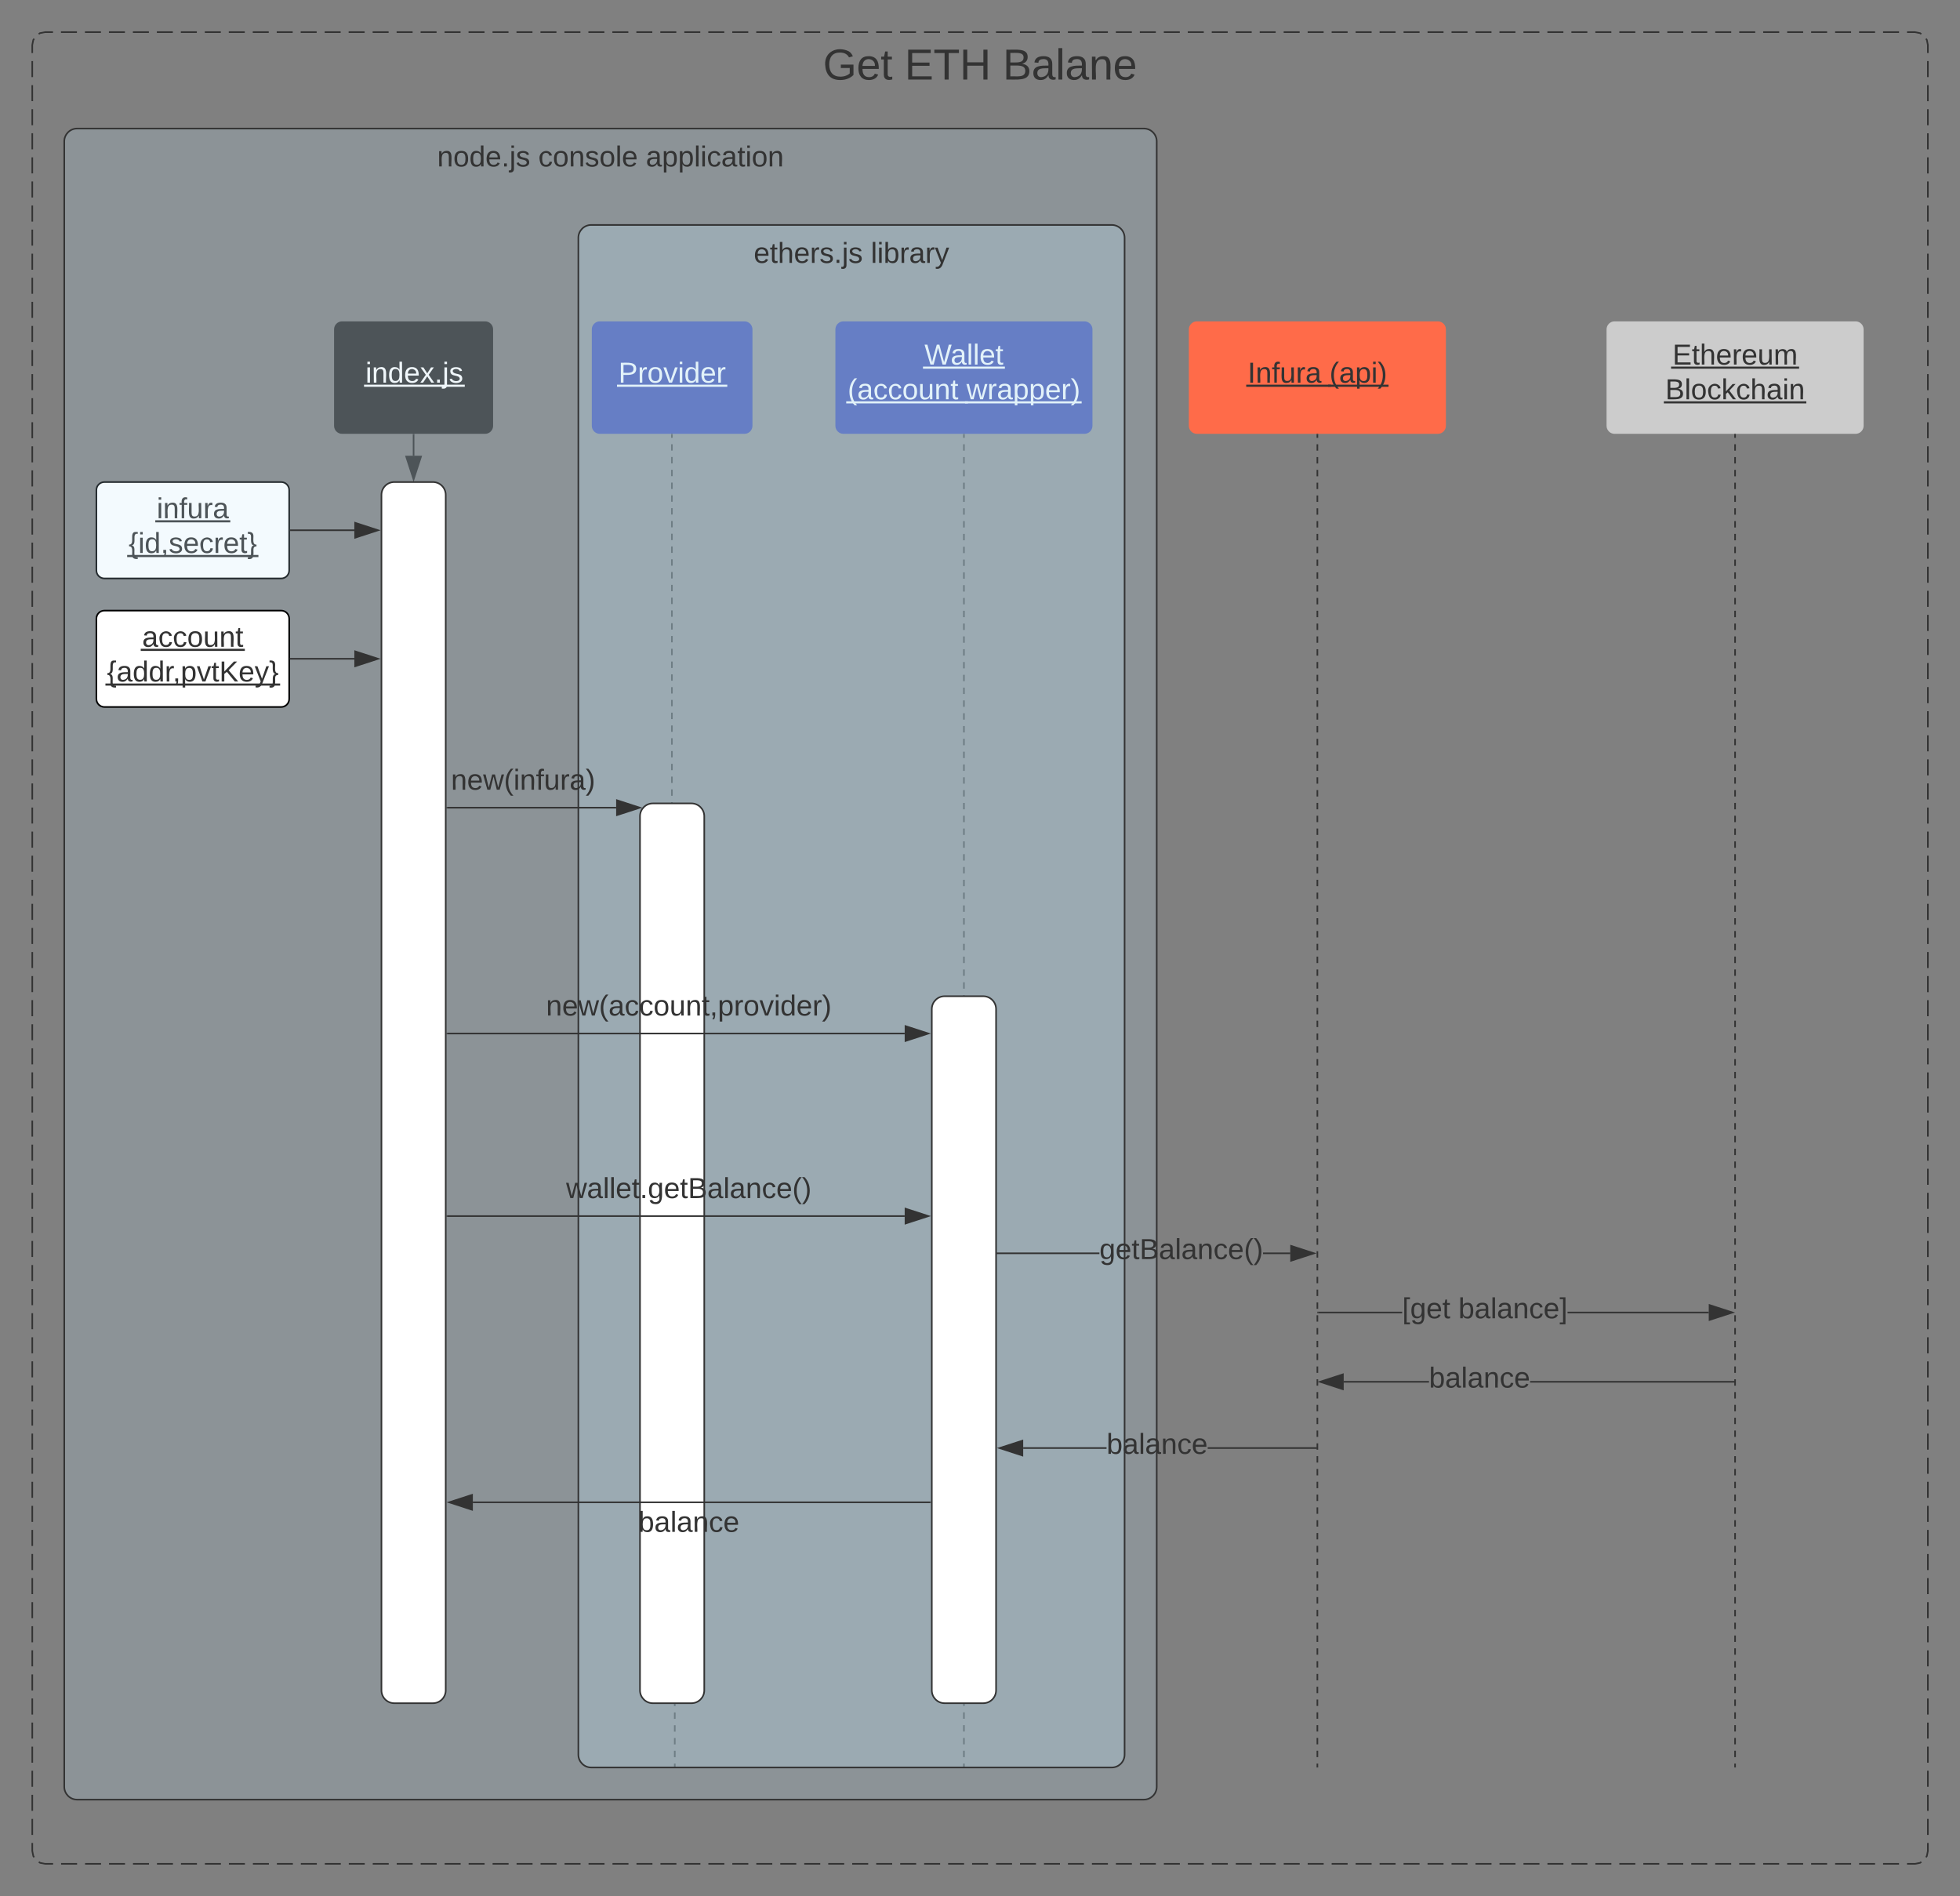 <svg xmlns="http://www.w3.org/2000/svg" xmlns:xlink="http://www.w3.org/1999/xlink" xmlns:lucid="lucid" width="1220" height="1180"><rect width="100%" height="100%" fill="#808080" stroke="none"/><g transform="translate(-393.333 -60)" lucid:page-tab-id="0_0"><path d="M453.33 365c0-2.76 2.24-5 5-5h110c2.76 0 5 2.24 5 5v50c0 2.76-2.24 5-5 5h-110c-2.76 0-5-2.24-5-5z" stroke="#000" fill="#fff"/><use xlink:href="#a" transform="matrix(1,0,0,1,458.333,365) translate(32.55 17.525)"/><use xlink:href="#b" transform="matrix(1,0,0,1,458.333,365) translate(15.05 39.125)"/><path d="M913.33 265c0-2.76 2.24-5 5-5h150c2.76 0 5 2.24 5 5v60c0 2.76-2.24 5-5 5h-150c-2.76 0-5-2.24-5-5z" stroke="#000" stroke-opacity="0" fill="#2535a0"/><use xlink:href="#c" transform="matrix(1,0,0,1,918.333,265) translate(50.4 21.9)"/><use xlink:href="#d" transform="matrix(1,0,0,1,918.333,265) translate(2.625 43.5)"/><use xlink:href="#e" transform="matrix(1,0,0,1,918.333,265) translate(76.575 43.5)"/><path d="M1133.33 265c0-2.76 2.24-5 5-5h150c2.76 0 5 2.24 5 5v60c0 2.76-2.24 5-5 5h-150c-2.76 0-5-2.24-5-5z" stroke="#000" stroke-opacity="0" fill="#ff6b49"/><use xlink:href="#f" transform="matrix(1,0,0,1,1138.333,265) translate(31.6 33.15)"/><use xlink:href="#g" transform="matrix(1,0,0,1,1138.333,265) translate(82.55 33.15)"/><path d="M761.7 265c0-2.76 2.25-5 5-5h90c2.77 0 5 2.24 5 5v60c0 2.76-2.23 5-5 5h-90c-2.75 0-5-2.24-5-5z" stroke="#000" stroke-opacity="0" fill="#2535a0"/><use xlink:href="#h" transform="matrix(1,0,0,1,766.708,265) translate(11.575 33.15)"/><path d="M811.55 330.5v2m0 3.97v3.97m0 3.98v3.98m0 3.97v3.98m0 3.98v3.97m0 3.98v3.98m0 3.98v3.97m0 4v3.97m0 3.97v3.98m0 3.98v3.97m0 3.98v3.98m0 3.98V420m0 3.98v3.98m0 3.97v4m0 3.97v3.97m0 3.98v3.98m0 3.98v3.97m0 3.98v3.98m0 3.98v3.98m0 3.98v3.98m0 3.97v3.97m0 3.98v3.97m0 3.98v3.98m0 3.97v3.98m0 3.98v4m0 3.96v3.98m0 3.98v3.97m0 3.97v3.98m0 3.97v3.98m0 3.98v3.98m0 3.97v3.98m0 4v3.96m0 3.98v3.98m0 3.97v3.97m0 3.98v3.98m0 3.97v3.98m0 3.98v3.97m0 3.98v4m0 3.96v3.98m0 3.98v3.98m0 3.97v3.98m0 3.98v3.97m0 3.98v3.98m0 3.97v3.98m0 4v3.97m0 3.97v3.98m0 3.98v3.97m0 3.98v3.98m0 3.97v3.98m0 3.98v3.98m0 3.97v4m0 3.97v3.97m0 3.98v2l.26.62.64.26.63.26.26.63v1.98m0 3.98v3.97m0 3.98v4m0 3.96v3.98m0 3.98v3.98m0 3.97v3.98m0 3.98v3.97m0 3.98v3.98m0 3.97v3.98m0 4v3.97m0 3.97v3.98m0 3.98v3.97m0 3.98v3.98m0 3.97v3.98m0 3.98v3.98m0 3.97v4m0 3.97v3.97m0 3.98v3.98m0 3.97v3.98m0 3.98V899m0 3.98v3.98m0 3.98v3.97m0 4v3.97m0 3.97v3.98m0 3.98v3.98m0 3.97v3.98m0 3.98v3.98m0 3.98v3.98m0 3.97v4m0 3.97v3.98m0 3.97v3.98m0 3.98v3.97m0 3.98v3.98m0 3.98v3.98m0 3.98v3.98m0 3.97v3.97m0 3.98v3.97m0 3.98v3.98m0 3.98v3.97m0 3.98v4m0 3.96v3.98m0 3.98v3.97m0 3.97v3.98m0 3.98v3.97m0 3.98v3.98m0 3.97v3.98m0 4v3.96m0 3.98v3.98m0 3.98v3.97m0 3.98v3.98m0 3.97v3.98m0 3.98v3.97m0 3.98v2" stroke="#333" fill="none"/><path d="M812.05 330.5h-1v-.5h1z" fill="#333"/><path d="M813.33 1159.5v.5M993.33 330.5v2m0 3.98v3.98m0 4v3.98m0 3.98v4m0 3.97v3.98m0 3.98v4m0 3.97v4m0 3.98v4m0 3.98v3.98m0 4v3.97m0 4v3.97m0 4v3.98m0 3.98v4m0 3.97v4m0 3.97v4m0 3.97v4m0 3.98v3.98m0 4V468m0 4v3.97m0 4v3.97m0 4v3.98m0 3.98v4m0 3.97v4m0 3.97v4m0 3.97v4m0 4v3.97m0 4v3.97m0 4v3.97m0 4v4m0 3.97v4m0 3.97v4m0 3.97v4m0 3.98v4m0 3.98v3.98m0 4v3.97m0 4v3.98m0 4v3.97m0 4v3.98m0 3.98v4m0 3.98v4m0 3.97v4m0 3.97v4m0 3.98v3.98m0 4v3.97m0 4v3.97m0 4v3.97m0 3.98v4m0 3.97v4m0 3.97v4m0 3.97v3.98m0 3.98v4m0 3.98v3.98m0 4v3.97m0 3.98v3.98m0 4v3.98m0 3.98v4m0 3.97v3.98m0 3.98v4m0 3.97v4m0 3.98v4m0 3.98v3.98m0 4v3.97m0 4v3.97m0 4v3.98m0 3.98v4m0 3.97v4m0 3.97v4m0 3.97v4m0 3.98v3.98m0 4v3.97m0 4v3.97m0 4v3.97m0 4v3.98m0 3.98v4m0 3.97v4m0 3.97v4m0 3.97v4m0 4v3.97m0 4v3.97m0 4v3.97m0 4v4m0 3.97v4m0 3.97v4m0 3.97v4m0 3.98v4m0 3.98v3.98m0 4v3.97m0 4v3.98m0 4v3.97m0 4v3.98m0 3.98v4m0 3.98v4m0 3.97v4m0 3.97v4m0 3.98v3.98m0 4v3.97m0 4v3.97m0 4v3.97m0 3.98v4m0 3.97v4m0 3.97v4m0 3.97v3.98m0 3.98v4m0 3.98v3.98m0 4v1.98" stroke="#333" fill="none"/><path d="M993.83 330.5h-1v-.5h1z" fill="#333"/><path d="M993.33 1159.5v.5M1213.33 330.5v2m0 3.98v3.98m0 4v3.98m0 3.98v4m0 3.97v3.98m0 3.98v4m0 3.97v4m0 3.98v4m0 3.98v3.98m0 4v3.97m0 4v3.97m0 4v3.98m0 3.98v4m0 3.97v4m0 3.97v4m0 3.97v4m0 3.98v3.98m0 4V468m0 4v3.97m0 4v3.97m0 4v3.98m0 3.98v4m0 3.97v4m0 3.97v4m0 3.97v4m0 4v3.97m0 4v3.97m0 4v3.97m0 4v4m0 3.97v4m0 3.97v4m0 3.97v4m0 3.98v4m0 3.98v3.98m0 4v3.97m0 4v3.98m0 4v3.97m0 4v3.98m0 3.98v4m0 3.98v4m0 3.97v4m0 3.97v4m0 3.98v3.98m0 4v3.97m0 4v3.97m0 4v3.97m0 3.98v4m0 3.97v4m0 3.97v4m0 3.97v3.98m0 3.98v4m0 3.98v3.98m0 4v3.97m0 3.98v3.98m0 4v3.98m0 3.98v4m0 3.97v3.98m0 3.98v4m0 3.97v4m0 3.98v4m0 3.98v3.98m0 4v3.97m0 4v3.97m0 4v3.98m0 3.98v4m0 3.97v4m0 3.97v4m0 3.97v4m0 3.98v3.98m0 4v3.97m0 4v3.97m0 4v3.97m0 4v3.98m0 3.98v4m0 3.97v4m0 3.97v4m0 3.97v4m0 4v3.97m0 4v3.97m0 4v3.97m0 4v4m0 3.97v4m0 3.97v4m0 3.97v4m0 3.98v4m0 3.98v3.98m0 4v3.97m0 4v3.98m0 4v3.97m0 4v3.98m0 3.98v4m0 3.98v4m0 3.97v4m0 3.97v4m0 3.98v3.98m0 4v3.97m0 4v3.97m0 4v3.97m0 3.98v4m0 3.97v4m0 3.97v4m0 3.97v3.98m0 3.98v4m0 3.98v3.98m0 4v1.98" stroke="#333" fill="none"/><path d="M1213.83 330.5h-1v-.5h1z" fill="#333"/><path d="M1213.33 1159.5v.5" stroke="#333" fill="none"/><path d="M601.27 265c0-2.76 2.24-5 5-5h89c2.76 0 5 2.24 5 5v60c0 2.76-2.24 5-5 5h-89c-2.76 0-5-2.24-5-5z" stroke="#000" stroke-opacity="0" fill="#333"/><use xlink:href="#i" transform="matrix(1,0,0,1,606.271,265) translate(14.55 33.15)"/><path d="M650.77 330.5v13.12" stroke="#333" fill="none"/><path d="M651.27 330.5h-1v-.5h1z" fill="#333"/><path d="M650.77 358.38l-4.63-14.26h9.27z" stroke="#333" fill="#333"/><path d="M433.33 148c0-4.42 3.6-8 8-8h664c4.42 0 8 3.58 8 8v1024c0 4.42-3.58 8-8 8h-664c-4.4 0-8-3.58-8-8z" stroke="#333" fill="#c1e4f7" fill-opacity=".19"/><use xlink:href="#j" transform="matrix(1,0,0,1,441.333,148) translate(224.125 15.6)"/><use xlink:href="#k" transform="matrix(1,0,0,1,441.333,148) translate(287.075 15.6)"/><use xlink:href="#l" transform="matrix(1,0,0,1,441.333,148) translate(354.025 15.6)"/><path d="M753.33 208c0-4.42 3.6-8 8-8h324c4.42 0 8 3.58 8 8v944c0 4.42-3.58 8-8 8h-324c-4.4 0-8-3.58-8-8z" stroke="#333" fill="#c1e4f7" fill-opacity=".28"/><use xlink:href="#m" transform="matrix(1,0,0,1,761.333,208) translate(101.15 15.6)"/><use xlink:href="#n" transform="matrix(1,0,0,1,761.333,208) translate(174.05 15.6)"/><path d="M791.7 568c0-4.42 3.6-8 8-8h24c4.43 0 8 3.58 8 8v544c0 4.42-3.57 8-8 8h-24c-4.4 0-8-3.58-8-8zM973.33 688c0-4.42 3.6-8 8-8h24c4.42 0 8 3.58 8 8v424c0 4.42-3.58 8-8 8h-24c-4.4 0-8-3.58-8-8zM630.77 368c0-4.42 3.58-8 8-8h24c4.42 0 8 3.58 8 8v744c0 4.42-3.58 8-8 8h-24c-4.42 0-8-3.58-8-8z" stroke="#333" fill="#fff"/><path d="M453.33 445c0-2.76 2.24-5 5-5h110c2.76 0 5 2.24 5 5v50c0 2.76-2.24 5-5 5h-110c-2.76 0-5-2.24-5-5z" stroke="#000" fill="#fff"/><use xlink:href="#o" transform="matrix(1,0,0,1,458.333,445) translate(23.5 17.525)"/><use xlink:href="#p" transform="matrix(1,0,0,1,458.333,445) translate(1.525 39.125)"/><path d="M574.33 390h39.56" stroke="#333" fill="none"/><path d="M574.35 390.5h-.52v-1h.52z" fill="#333"/><path d="M628.65 390l-14.26 4.64v-9.28z" stroke="#333" fill="#333"/><path d="M574.33 470h39.56" stroke="#333" fill="none"/><path d="M574.35 470.5h-.52v-1h.52z" fill="#333"/><path d="M628.65 470l-14.26 4.64v-9.28z" stroke="#333" fill="#333"/><path d="M671.77 562.67h105.08" stroke="#333" fill="none"/><path d="M671.78 563.17h-.5v-1h.5z" fill="#333"/><path d="M791.6 562.67l-14.25 4.63v-9.27z" stroke="#333" fill="#333"/><use xlink:href="#q" transform="matrix(1,0,0,1,674.047,537.067) translate(0.005 14.4)"/><path d="M671.77 703.22h284.68" stroke="#333" fill="none"/><path d="M671.78 703.72h-.5v-1h.5z" fill="#333"/><path d="M971.2 703.22l-14.25 4.64v-9.27z" stroke="#333" fill="#333"/><use xlink:href="#r" transform="matrix(1,0,0,1,733.202,677.621) translate(0.005 14.4)"/><path d="M413.33 88c0-4.42 3.6-8 8-8h1164c4.42 0 8 3.58 8 8v1124c0 4.42-3.58 8-8 8h-1164c-4.4 0-8-3.58-8-8z" fill-opacity="0"/><path d="M417.4 81.18l.82-.55 3.1-.63h5m4.96 0h9.95m4.98 0h9.95m4.98 0h9.95m4.97 0H486m4.97 0h9.95m4.98 0h9.95m4.97 0h9.95m4.97 0h9.95m4.97 0h9.95m4.97 0h9.94m4.97 0h9.96m4.98 0h9.94m4.98 0h9.95m4.98 0h9.95m4.98 0h9.95m4.98 0h9.95m4.97 0H680m4.97 0h9.95m4.98 0h9.95m4.97 0h9.95m4.97 0h9.95m4.97 0h9.95m4.97 0h9.94m4.97 0h9.96m4.98 0h9.94m4.98 0h9.95m4.98 0h9.95m4.98 0h9.95m4.98 0h9.95m4.97 0H874m4.97 0h9.95m4.98 0h9.95m4.97 0h9.95m4.97 0h9.95m4.97 0h9.95m4.97 0h9.94m4.97 0h9.96m4.98 0h9.94m4.98 0h9.95m4.98 0h9.95m4.98 0h9.95m4.98 0h9.95m4.97 0h9.95m4.97 0h9.95m4.98 0h9.95m4.97 0h9.95m4.97 0h9.95m4.97 0h9.95m4.97 0h9.94m4.97 0h9.96m4.98 0h9.94m4.98 0h9.95m4.98 0h9.95m4.98 0h9.95m4.98 0h9.95m4.97 0h9.95m4.97 0h9.95m4.98 0h9.95m4.97 0h9.95m4.97 0h9.95m4.97 0h9.95m4.97 0h9.94m4.97 0h9.96m4.98 0h9.94m4.98 0h9.95m4.98 0h9.95m4.98 0h9.95m4.98 0h9.95m4.97 0h9.95m4.97 0h9.95m4.98 0h9.95m4.97 0h9.95m4.97 0h9.95m4.97 0h9.95m4.97 0h9.94m4.97 0h9.96m4.98 0h9.94m4.98 0h4.97l3.12.63.8.55m2.9 2.9l.55.8.63 3.12v5m0 5v9.98m0 5v10m0 4.98v10m0 5v9.98m0 5v10m0 4.98v10m0 5v9.98m0 5v10m0 4.98v10m0 5v9.98m0 5v10m0 4.98v10m0 5v9.98m0 5v10m0 4.98v10m0 5v9.98m0 5v10m0 4.98v10m0 5v9.98m0 5v10m0 4.98v10m0 5v9.98m0 5v10m0 4.98v10m0 5v9.98m0 5v10m0 4.98v10m0 5v9.98m0 5v10m0 4.98v10m0 5v9.98m0 5v10m0 4.98v10m0 5v9.98m0 5v10m0 4.98v10m0 5v9.98m0 5v10m0 4.98v10m0 5v9.98m0 5v10m0 4.98v10m0 5v9.98m0 5v10m0 4.98v10m0 5v9.98m0 5v10m0 4.98v10m0 5v9.98m0 5v10m0 4.98v10m0 5v9.98m0 5v10m0 4.98v10m0 5v9.98m0 5v10m0 4.98v10m0 5v9.98m0 5v10m0 4.98v10m0 5v9.98m0 5v10m0 4.98v10m0 5v9.98m0 5v10m0 4.98v10m0 5v9.98m0 5v10m0 4.98v10m0 5v9.98m0 5v10m0 4.98v10m0 5v9.98m0 5v10m0 4.98v5l-.63 3.1-.55.83m-2.9 2.9l-.8.54-3.12.63h-4.97m-4.98 0h-9.94m-4.98 0h-9.95m-4.96 0h-9.95m-4.98 0h-9.95m-4.98 0h-9.96m-4.97 0h-9.95m-4.97 0h-9.95m-4.98 0h-9.95m-4.97 0h-9.95m-4.97 0h-9.95m-4.98 0h-9.94m-4.97 0h-9.95m-4.97 0h-9.94m-4.98 0h-9.94m-4.98 0h-9.95m-4.96 0h-9.95m-4.98 0h-9.95m-4.98 0h-9.96m-4.97 0h-9.95m-4.97 0h-9.95m-4.98 0h-9.95m-4.97 0h-9.95m-4.97 0h-9.95m-4.98 0h-9.94m-4.97 0h-9.95m-4.97 0h-9.94m-4.98 0h-9.94m-4.98 0h-9.95m-4.96 0h-9.95m-4.98 0h-9.95m-4.98 0h-9.96m-4.97 0h-9.95m-4.97 0h-9.95m-4.98 0h-9.95m-4.97 0h-9.95m-4.97 0h-9.95m-4.98 0h-9.94m-4.97 0h-9.95m-4.97 0h-9.94m-4.98 0h-9.94m-4.98 0h-9.95m-4.96 0h-9.95m-4.98 0h-9.95m-4.98 0h-9.96m-4.97 0h-9.95m-4.97 0h-9.95m-4.98 0h-9.95m-4.97 0h-9.95m-4.97 0h-9.95m-4.98 0h-9.94m-4.97 0h-9.95m-4.97 0h-9.94m-4.98 0h-9.94m-4.98 0h-9.95m-4.96 0h-9.95m-4.98 0h-9.95m-4.98 0h-9.96m-4.97 0h-9.95m-4.97 0h-9.95m-4.98 0h-9.95m-4.97 0h-9.95m-4.97 0h-9.95m-4.98 0h-9.94m-4.97 0h-9.95m-4.97 0h-9.94m-4.98 0h-9.94m-4.98 0h-9.95m-4.96 0h-9.95m-4.98 0h-9.95m-4.98 0h-9.96m-4.97 0h-9.95m-4.97 0h-9.95m-4.98 0h-9.95m-4.97 0h-9.95m-4.97 0h-9.95m-4.98 0h-9.94m-4.97 0h-9.95m-4.97 0h-4.97l-3.1-.63-.83-.55m-2.9-2.9l-.54-.8-.63-3.12v-5m0-5v-9.98m0-5v-10m0-4.98v-10m0-5v-9.98m0-5v-10m0-4.98v-10m0-5v-9.98m0-5v-10m0-4.98v-10m0-5v-9.98m0-5v-10m0-4.98v-10m0-5v-9.98m0-5v-10m0-4.98v-10m0-5v-9.98m0-5v-10m0-4.98v-10m0-5v-9.98m0-5v-10m0-4.98v-10m0-5v-9.98m0-5v-10m0-4.98v-10m0-5v-9.98m0-5v-10m0-4.98v-10m0-5v-9.98m0-5v-10m0-4.98v-10m0-5v-9.98m0-5v-10m0-4.98v-10m0-5v-9.98m0-5v-10m0-4.98v-10m0-5v-9.98m0-5v-10m0-4.98v-10m0-5v-9.98m0-5v-10m0-4.98v-10m0-5v-9.98m0-5v-10m0-4.98v-10m0-5v-9.98m0-5v-10m0-4.98v-10m0-5v-9.98m0-5v-10m0-4.98v-10m0-5v-9.98m0-5v-10m0-4.98v-10m0-5v-9.98m0-5v-10m0-4.98v-10m0-5v-9.98m0-5v-10m0-4.98v-10m0-5v-9.98m0-5v-10m0-4.98v-10m0-5v-9.98m0-5v-10m0-4.98v-10m0-5v-9.98m0-5v-10m0-4.98v-10m0-5v-9.98m0-5v-10m0-4.98v-10m0-5V113m0-5v-10m0-4.98v-5l.63-3.1.55-.83" stroke="#333" fill="none"/><use xlink:href="#s" transform="matrix(1,0,0,1,421.333,88) translate(484.266 21.511)"/><use xlink:href="#t" transform="matrix(1,0,0,1,421.333,88) translate(535.056 21.511)"/><use xlink:href="#u" transform="matrix(1,0,0,1,421.333,88) translate(596.154 21.511)"/><path d="M1393.33 265c0-2.76 2.24-5 5-5h150c2.76 0 5 2.24 5 5v60c0 2.76-2.24 5-5 5h-150c-2.76 0-5-2.24-5-5z" stroke="#000" stroke-opacity="0" fill="#ccc"/><use xlink:href="#v" transform="matrix(1,0,0,1,1398.333,265) translate(36.05 21.9)"/><use xlink:href="#w" transform="matrix(1,0,0,1,1398.333,265) translate(31.55 43.5)"/><path d="M1473.33 330.5v2m0 3.98v3.98m0 4v3.98m0 3.98v4m0 3.97v3.98m0 3.98v4m0 3.97v4m0 3.98v4m0 3.98v3.98m0 4v3.97m0 4v3.97m0 4v3.98m0 3.98v4m0 3.97v4m0 3.97v4m0 3.97v4m0 3.98v3.98m0 4V468m0 4v3.97m0 4v3.97m0 4v3.98m0 3.98v4m0 3.97v4m0 3.97v4m0 3.97v4m0 4v3.97m0 4v3.97m0 4v3.97m0 4v4m0 3.97v4m0 3.97v4m0 3.97v4m0 3.98v4m0 3.98v3.98m0 4v3.97m0 4v3.98m0 4v3.97m0 4v3.98m0 3.98v4m0 3.98v4m0 3.97v4m0 3.97v4m0 3.98v3.98m0 4v3.97m0 4v3.97m0 4v3.97m0 3.98v4m0 3.97v4m0 3.97v4m0 3.97v3.98m0 3.98v4m0 3.98v3.98m0 4v3.97m0 3.98v3.98m0 4v3.98m0 3.98v4m0 3.97v3.98m0 3.98v4m0 3.97v4m0 3.98v4m0 3.98v3.98m0 4v3.97m0 4v3.97m0 4v3.98m0 3.98v4m0 3.97v4m0 3.97v4m0 3.97v4m0 3.98v3.98m0 4v3.97m0 4v3.97m0 4v3.97m0 4v3.98m0 3.98v4m0 3.97v4m0 3.97v4m0 3.97v4m0 4v3.97m0 4v3.97m0 4v3.97m0 4v4m0 3.97v4m0 3.97v4m0 3.97v4m0 3.98v4m0 3.98v3.98m0 4v3.97m0 4v3.98m0 4v3.97m0 4v3.98m0 3.98v4m0 3.98v4m0 3.97v4m0 3.97v4m0 3.98v3.98m0 4v3.97m0 4v3.97m0 4v3.97m0 3.98v4m0 3.97v4m0 3.97v4m0 3.97v3.98m0 3.98v4m0 3.98v3.98m0 4v1.98" stroke="#333" fill="none"/><path d="M1473.83 330.5h-1v-.5h1z" fill="#333"/><path d="M1473.33 1159.5v.5" stroke="#333" fill="none"/><path d="M1077.66 840.5h-63.83v-1h63.83zm118.8 0h-16.95v-1h16.95z" fill="#333"/><path d="M1013.85 840.5h-.52v-1h.52zM1211.2 840l-14.25 4.64v-9.28z" fill="#333"/><path d="M1212.83 840l-16.38 5.32v-10.64zm-15.38 3.95l12.15-3.95-12.15-3.95z" fill="#333"/><use xlink:href="#x" transform="matrix(1,0,0,1,1077.659,829.2) translate(0.005 14.4)"/><path d="M1082.1 961.7h-51.88v-1h51.9zm130.73 0h-67.77v-1h67.77zM1029.72 965.85l-14.27-4.64 14.27-4.62z" fill="#333"/><path d="M1030.22 966.54l-16.4-5.33 16.4-5.3zm-13.15-5.33l12.15 3.96v-7.9zM1213.33 961.7h-.5v-1h.5z" fill="#333"/><use xlink:href="#y" transform="matrix(1,0,0,1,1082.108,950.412) translate(0.005 14.4)"/><path d="M1266.1 877.34h-52.27v-1h52.27zm190.85 0h-87.9v-1h87.9z" fill="#333"/><path d="M1213.85 877.34h-.52v-1h.52zM1471.7 876.84l-14.25 4.64v-9.27z" fill="#333"/><path d="M1473.33 876.84l-16.38 5.32v-10.64zm-15.38 3.95l12.15-3.96-12.15-3.95z" fill="#333"/><use xlink:href="#z" transform="matrix(1,0,0,1,1266.102,866.041) translate(0.005 14.4)"/><use xlink:href="#A" transform="matrix(1,0,0,1,1266.102,866.041) translate(35.005 14.4)"/><path d="M1282.8 920.46h-53.08v-1h53.08zm190.03 0h-127.08v-1h127.08zM1229.22 924.6l-14.27-4.64 14.27-4.63z" fill="#333"/><path d="M1229.72 925.3l-16.4-5.34 16.4-5.32zm-13.15-5.34l12.15 3.95v-7.88zM1473.33 920.46h-.5v-1h.5z" fill="#333"/><g><use xlink:href="#y" transform="matrix(1,0,0,1,1282.803,909.164) translate(0.005 14.4)"/></g><path d="M671.77 816.84h284.68" stroke="#333" fill="none"/><path d="M671.78 817.34h-.5v-1h.5z" fill="#333"/><path d="M971.22 816.84l-14.27 4.64v-9.27z" stroke="#333" fill="#333"/><g><use xlink:href="#B" transform="matrix(1,0,0,1,745.702,791.243) translate(0.005 14.4)"/></g><path d="M972.33 994.96H687.65" stroke="#333" fill="none"/><path d="M972.83 995.46h-.5v-1h.5z" fill="#333"/><path d="M672.9 994.96l14.26-4.63v9.27z" stroke="#333" fill="#333"/><g><use xlink:href="#y" transform="matrix(1,0,0,1,790.577,998.961) translate(0.005 14.4)"/></g><defs><path fill="#333" d="M24-231v-30h32v30H24zM24 0v-190h32V0H24" id="C"/><path fill="#333" d="M117-194c89-4 53 116 60 194h-32v-121c0-31-8-49-39-48C34-167 62-67 57 0H25l-1-190h30c1 10-1 24 2 32 11-22 29-35 61-36" id="D"/><path fill="#333" d="M101-234c-31-9-42 10-38 44h38v23H63V0H32v-167H5v-23h27c-7-52 17-82 69-68v24" id="E"/><path fill="#333" d="M84 4C-5 8 30-112 23-190h32v120c0 31 7 50 39 49 72-2 45-101 50-169h31l1 190h-30c-1-10 1-25-2-33-11 22-28 36-60 37" id="F"/><path fill="#333" d="M114-163C36-179 61-72 57 0H25l-1-190h30c1 12-1 29 2 39 6-27 23-49 58-41v29" id="G"/><path fill="#333" d="M141-36C126-15 110 5 73 4 37 3 15-17 15-53c-1-64 63-63 125-63 3-35-9-54-41-54-24 1-41 7-42 31l-33-3c5-37 33-52 76-52 45 0 72 20 72 64v82c-1 20 7 32 28 27v20c-31 9-61-2-59-35zM48-53c0 20 12 33 32 33 41-3 63-29 60-74-43 2-92-5-92 41" id="H"/><g id="a"><use transform="matrix(0.05,0,0,0.05,0,0)" xlink:href="#C"/><use transform="matrix(0.05,0,0,0.05,3.95,0)" xlink:href="#D"/><use transform="matrix(0.05,0,0,0.05,13.95,0)" xlink:href="#E"/><use transform="matrix(0.05,0,0,0.05,18.95,0)" xlink:href="#F"/><use transform="matrix(0.05,0,0,0.05,28.95,0)" xlink:href="#G"/><use transform="matrix(0.05,0,0,0.05,34.9,0)" xlink:href="#H"/><path fill="#333" d="M-.9 1.25h46.7v1.32H-.9z"/></g><path fill="#333" d="M39-94c74 12-11 154 75 146v23c-44 4-70-10-70-52C44-23 55-84 6-82v-22c81 4-7-162 84-157h24v23c-82-15-2 131-75 144" id="I"/><path fill="#333" d="M85-194c31 0 48 13 60 33l-1-100h32l1 261h-30c-2-10 0-23-3-31C134-8 116 4 85 4 32 4 16-35 15-94c0-66 23-100 70-100zm9 24c-40 0-46 34-46 75 0 40 6 74 45 74 42 0 51-32 51-76 0-42-9-74-50-73" id="J"/><path fill="#333" d="M68-38c1 34 0 65-14 84H32c9-13 17-26 17-46H33v-38h35" id="K"/><path fill="#333" d="M135-143c-3-34-86-38-87 0 15 53 115 12 119 90S17 21 10-45l28-5c4 36 97 45 98 0-10-56-113-15-118-90-4-57 82-63 122-42 12 7 21 19 24 35" id="L"/><path fill="#333" d="M100-194c63 0 86 42 84 106H49c0 40 14 67 53 68 26 1 43-12 49-29l28 8c-11 28-37 45-77 45C44 4 14-33 15-96c1-61 26-98 85-98zm52 81c6-60-76-77-97-28-3 7-6 17-6 28h103" id="M"/><path fill="#333" d="M96-169c-40 0-48 33-48 73s9 75 48 75c24 0 41-14 43-38l32 2c-6 37-31 61-74 61-59 0-76-41-82-99-10-93 101-131 147-64 4 7 5 14 7 22l-32 3c-4-21-16-35-41-35" id="N"/><path fill="#333" d="M59-47c-2 24 18 29 38 22v24C64 9 27 4 27-40v-127H5v-23h24l9-43h21v43h35v23H59v120" id="O"/><path fill="#333" d="M76-40C78 24 84 88 6 75V52C86 64 9-79 80-94c-40-6-34-59-34-106 1-29-11-41-40-38v-23c44-4 70 10 70 52 0 47-12 108 38 105v22c-26 1-39 14-38 42" id="P"/><g id="b"><use transform="matrix(0.05,0,0,0.05,0,0)" xlink:href="#I"/><use transform="matrix(0.05,0,0,0.05,6,0)" xlink:href="#C"/><use transform="matrix(0.05,0,0,0.05,9.95,0)" xlink:href="#J"/><use transform="matrix(0.05,0,0,0.05,19.95,0)" xlink:href="#K"/><use transform="matrix(0.05,0,0,0.05,24.95,0)" xlink:href="#L"/><use transform="matrix(0.05,0,0,0.05,33.95,0)" xlink:href="#M"/><use transform="matrix(0.05,0,0,0.05,43.95,0)" xlink:href="#N"/><use transform="matrix(0.05,0,0,0.05,52.95,0)" xlink:href="#G"/><use transform="matrix(0.05,0,0,0.05,58.9,0)" xlink:href="#M"/><use transform="matrix(0.05,0,0,0.05,68.9,0)" xlink:href="#O"/><use transform="matrix(0.05,0,0,0.05,73.9,0)" xlink:href="#P"/><path fill="#333" d="M-.9 1.25h81.7v1.32H-.9z"/></g><path fill="#fafafa" d="M266 0h-40l-56-210L115 0H75L2-248h35L96-30l15-64 43-154h32l59 218 59-218h35" id="Q"/><path fill="#fafafa" d="M141-36C126-15 110 5 73 4 37 3 15-17 15-53c-1-64 63-63 125-63 3-35-9-54-41-54-24 1-41 7-42 31l-33-3c5-37 33-52 76-52 45 0 72 20 72 64v82c-1 20 7 32 28 27v20c-31 9-61-2-59-35zM48-53c0 20 12 33 32 33 41-3 63-29 60-74-43 2-92-5-92 41" id="R"/><path fill="#fafafa" d="M24 0v-261h32V0H24" id="S"/><path fill="#fafafa" d="M100-194c63 0 86 42 84 106H49c0 40 14 67 53 68 26 1 43-12 49-29l28 8c-11 28-37 45-77 45C44 4 14-33 15-96c1-61 26-98 85-98zm52 81c6-60-76-77-97-28-3 7-6 17-6 28h103" id="T"/><path fill="#fafafa" d="M59-47c-2 24 18 29 38 22v24C64 9 27 4 27-40v-127H5v-23h24l9-43h21v43h35v23H59v120" id="U"/><g id="c"><use transform="matrix(0.05,0,0,0.05,0,0)" xlink:href="#Q"/><use transform="matrix(0.05,0,0,0.05,16.3,0)" xlink:href="#R"/><use transform="matrix(0.05,0,0,0.05,26.3,0)" xlink:href="#S"/><use transform="matrix(0.05,0,0,0.05,30.25,0)" xlink:href="#S"/><use transform="matrix(0.05,0,0,0.05,34.2,0)" xlink:href="#T"/><use transform="matrix(0.05,0,0,0.05,44.2,0)" xlink:href="#U"/><path fill="#fafafa" d="M-.9 1.25h51v1.32h-51z"/></g><path fill="#fafafa" d="M87 75C49 33 22-17 22-94c0-76 28-126 65-167h31c-38 41-64 92-64 168S80 34 118 75H87" id="V"/><path fill="#fafafa" d="M96-169c-40 0-48 33-48 73s9 75 48 75c24 0 41-14 43-38l32 2c-6 37-31 61-74 61-59 0-76-41-82-99-10-93 101-131 147-64 4 7 5 14 7 22l-32 3c-4-21-16-35-41-35" id="W"/><path fill="#fafafa" d="M100-194c62-1 85 37 85 99 1 63-27 99-86 99S16-35 15-95c0-66 28-99 85-99zM99-20c44 1 53-31 53-75 0-43-8-75-51-75s-53 32-53 75 10 74 51 75" id="X"/><path fill="#fafafa" d="M84 4C-5 8 30-112 23-190h32v120c0 31 7 50 39 49 72-2 45-101 50-169h31l1 190h-30c-1-10 1-25-2-33-11 22-28 36-60 37" id="Y"/><path fill="#fafafa" d="M117-194c89-4 53 116 60 194h-32v-121c0-31-8-49-39-48C34-167 62-67 57 0H25l-1-190h30c1 10-1 24 2 32 11-22 29-35 61-36" id="Z"/><g id="d"><use transform="matrix(0.05,0,0,0.05,0,0)" xlink:href="#V"/><use transform="matrix(0.05,0,0,0.05,5.95,0)" xlink:href="#R"/><use transform="matrix(0.05,0,0,0.05,15.95,0)" xlink:href="#W"/><use transform="matrix(0.05,0,0,0.05,24.95,0)" xlink:href="#W"/><use transform="matrix(0.05,0,0,0.05,33.95,0)" xlink:href="#X"/><use transform="matrix(0.05,0,0,0.05,43.95,0)" xlink:href="#Y"/><use transform="matrix(0.05,0,0,0.05,53.95,0)" xlink:href="#Z"/><use transform="matrix(0.05,0,0,0.05,63.95,0)" xlink:href="#U"/><path fill="#fafafa" d="M-.9 1.25h75.75v1.32H-.9z"/></g><path fill="#fafafa" d="M206 0h-36l-40-164L89 0H53L-1-190h32L70-26l43-164h34l41 164 42-164h31" id="aa"/><path fill="#fafafa" d="M114-163C36-179 61-72 57 0H25l-1-190h30c1 12-1 29 2 39 6-27 23-49 58-41v29" id="ab"/><path fill="#fafafa" d="M115-194c55 1 70 41 70 98S169 2 115 4C84 4 66-9 55-30l1 105H24l-1-265h31l2 30c10-21 28-34 59-34zm-8 174c40 0 45-34 45-75s-6-73-45-74c-42 0-51 32-51 76 0 43 10 73 51 73" id="ac"/><path fill="#fafafa" d="M33-261c38 41 65 92 65 168S71 34 33 75H2C39 34 66-17 66-93S39-220 2-261h31" id="ad"/><g id="e"><use transform="matrix(0.05,0,0,0.05,0,0)" xlink:href="#aa"/><use transform="matrix(0.05,0,0,0.05,12.95,0)" xlink:href="#ab"/><use transform="matrix(0.05,0,0,0.05,18.9,0)" xlink:href="#R"/><use transform="matrix(0.05,0,0,0.05,28.9,0)" xlink:href="#ac"/><use transform="matrix(0.05,0,0,0.05,38.9,0)" xlink:href="#ac"/><use transform="matrix(0.05,0,0,0.05,48.9,0)" xlink:href="#T"/><use transform="matrix(0.05,0,0,0.05,58.9,0)" xlink:href="#ab"/><use transform="matrix(0.05,0,0,0.05,64.85,0)" xlink:href="#ad"/><path fill="#fafafa" d="M-.9 1.25h72.6v1.32H-.9z"/></g><path fill="#333" d="M33 0v-248h34V0H33" id="ae"/><g id="f"><use transform="matrix(0.05,0,0,0.05,0,0)" xlink:href="#ae"/><use transform="matrix(0.05,0,0,0.05,5,0)" xlink:href="#D"/><use transform="matrix(0.05,0,0,0.05,15,0)" xlink:href="#E"/><use transform="matrix(0.05,0,0,0.05,20,0)" xlink:href="#F"/><use transform="matrix(0.05,0,0,0.05,30,0)" xlink:href="#G"/><use transform="matrix(0.05,0,0,0.05,35.95,0)" xlink:href="#H"/><path fill="#333" d="M-.9 1.25h52.75v1.32H-.9z"/></g><path fill="#333" d="M87 75C49 33 22-17 22-94c0-76 28-126 65-167h31c-38 41-64 92-64 168S80 34 118 75H87" id="af"/><path fill="#333" d="M115-194c55 1 70 41 70 98S169 2 115 4C84 4 66-9 55-30l1 105H24l-1-265h31l2 30c10-21 28-34 59-34zm-8 174c40 0 45-34 45-75s-6-73-45-74c-42 0-51 32-51 76 0 43 10 73 51 73" id="ag"/><path fill="#333" d="M33-261c38 41 65 92 65 168S71 34 33 75H2C39 34 66-17 66-93S39-220 2-261h31" id="ah"/><g id="g"><use transform="matrix(0.05,0,0,0.05,0,0)" xlink:href="#af"/><use transform="matrix(0.05,0,0,0.05,5.95,0)" xlink:href="#H"/><use transform="matrix(0.05,0,0,0.05,15.95,0)" xlink:href="#ag"/><use transform="matrix(0.05,0,0,0.05,25.95,0)" xlink:href="#C"/><use transform="matrix(0.05,0,0,0.05,29.9,0)" xlink:href="#ah"/><path fill="#333" d="M-.9 1.25h37.65v1.32H-.9z"/></g><path fill="#fafafa" d="M30-248c87 1 191-15 191 75 0 78-77 80-158 76V0H30v-248zm33 125c57 0 124 11 124-50 0-59-68-47-124-48v98" id="ai"/><path fill="#fafafa" d="M108 0H70L1-190h34L89-25l56-165h34" id="aj"/><path fill="#fafafa" d="M24-231v-30h32v30H24zM24 0v-190h32V0H24" id="ak"/><path fill="#fafafa" d="M85-194c31 0 48 13 60 33l-1-100h32l1 261h-30c-2-10 0-23-3-31C134-8 116 4 85 4 32 4 16-35 15-94c0-66 23-100 70-100zm9 24c-40 0-46 34-46 75 0 40 6 74 45 74 42 0 51-32 51-76 0-42-9-74-50-73" id="al"/><g id="h"><use transform="matrix(0.05,0,0,0.05,0,0)" xlink:href="#ai"/><use transform="matrix(0.05,0,0,0.05,12,0)" xlink:href="#ab"/><use transform="matrix(0.05,0,0,0.05,17.95,0)" xlink:href="#X"/><use transform="matrix(0.05,0,0,0.05,27.95,0)" xlink:href="#aj"/><use transform="matrix(0.05,0,0,0.05,36.95,0)" xlink:href="#ak"/><use transform="matrix(0.05,0,0,0.05,40.9,0)" xlink:href="#al"/><use transform="matrix(0.05,0,0,0.05,50.9,0)" xlink:href="#T"/><use transform="matrix(0.05,0,0,0.05,60.9,0)" xlink:href="#ab"/><path fill="#fafafa" d="M-.9 1.25h68.65v1.32H-.9z"/></g><path fill="#fafafa" d="M141 0L90-78 38 0H4l68-98-65-92h35l48 74 47-74h35l-64 92 68 98h-35" id="am"/><path fill="#fafafa" d="M33 0v-38h34V0H33" id="an"/><path fill="#fafafa" d="M24-231v-30h32v30H24zM-9 49c24 4 33-6 33-30v-209h32V24c2 40-23 58-65 49V49" id="ao"/><path fill="#fafafa" d="M135-143c-3-34-86-38-87 0 15 53 115 12 119 90S17 21 10-45l28-5c4 36 97 45 98 0-10-56-113-15-118-90-4-57 82-63 122-42 12 7 21 19 24 35" id="ap"/><g id="i"><use transform="matrix(0.05,0,0,0.05,0,0)" xlink:href="#ak"/><use transform="matrix(0.05,0,0,0.05,3.95,0)" xlink:href="#Z"/><use transform="matrix(0.05,0,0,0.05,13.95,0)" xlink:href="#al"/><use transform="matrix(0.05,0,0,0.05,23.95,0)" xlink:href="#T"/><use transform="matrix(0.05,0,0,0.05,33.95,0)" xlink:href="#am"/><use transform="matrix(0.05,0,0,0.05,42.95,0)" xlink:href="#an"/><use transform="matrix(0.05,0,0,0.05,47.95,0)" xlink:href="#ao"/><use transform="matrix(0.05,0,0,0.05,51.9,0)" xlink:href="#ap"/><path fill="#fafafa" d="M-.9 1.25h62.7v1.32H-.9z"/></g><path fill="#333" d="M100-194c62-1 85 37 85 99 1 63-27 99-86 99S16-35 15-95c0-66 28-99 85-99zM99-20c44 1 53-31 53-75 0-43-8-75-51-75s-53 32-53 75 10 74 51 75" id="aq"/><path fill="#333" d="M33 0v-38h34V0H33" id="ar"/><path fill="#333" d="M24-231v-30h32v30H24zM-9 49c24 4 33-6 33-30v-209h32V24c2 40-23 58-65 49V49" id="as"/><g id="j"><use transform="matrix(0.05,0,0,0.05,0,0)" xlink:href="#D"/><use transform="matrix(0.05,0,0,0.05,10,0)" xlink:href="#aq"/><use transform="matrix(0.05,0,0,0.05,20,0)" xlink:href="#J"/><use transform="matrix(0.05,0,0,0.05,30,0)" xlink:href="#M"/><use transform="matrix(0.05,0,0,0.05,40,0)" xlink:href="#ar"/><use transform="matrix(0.05,0,0,0.05,45,0)" xlink:href="#as"/><use transform="matrix(0.05,0,0,0.05,48.95,0)" xlink:href="#L"/></g><path fill="#333" d="M24 0v-261h32V0H24" id="at"/><g id="k"><use transform="matrix(0.05,0,0,0.05,0,0)" xlink:href="#N"/><use transform="matrix(0.05,0,0,0.05,9,0)" xlink:href="#aq"/><use transform="matrix(0.05,0,0,0.05,19,0)" xlink:href="#D"/><use transform="matrix(0.05,0,0,0.05,29,0)" xlink:href="#L"/><use transform="matrix(0.05,0,0,0.05,38,0)" xlink:href="#aq"/><use transform="matrix(0.05,0,0,0.05,48,0)" xlink:href="#at"/><use transform="matrix(0.05,0,0,0.05,51.95,0)" xlink:href="#M"/></g><g id="l"><use transform="matrix(0.05,0,0,0.05,0,0)" xlink:href="#H"/><use transform="matrix(0.05,0,0,0.05,10,0)" xlink:href="#ag"/><use transform="matrix(0.05,0,0,0.05,20,0)" xlink:href="#ag"/><use transform="matrix(0.05,0,0,0.05,30,0)" xlink:href="#at"/><use transform="matrix(0.05,0,0,0.05,33.95,0)" xlink:href="#C"/><use transform="matrix(0.05,0,0,0.05,37.9,0)" xlink:href="#N"/><use transform="matrix(0.05,0,0,0.05,46.9,0)" xlink:href="#H"/><use transform="matrix(0.05,0,0,0.05,56.9,0)" xlink:href="#O"/><use transform="matrix(0.05,0,0,0.05,61.9,0)" xlink:href="#C"/><use transform="matrix(0.05,0,0,0.05,65.85,0)" xlink:href="#aq"/><use transform="matrix(0.05,0,0,0.05,75.85,0)" xlink:href="#D"/></g><path fill="#333" d="M106-169C34-169 62-67 57 0H25v-261h32l-1 103c12-21 28-36 61-36 89 0 53 116 60 194h-32v-121c2-32-8-49-39-48" id="au"/><g id="m"><use transform="matrix(0.05,0,0,0.05,0,0)" xlink:href="#M"/><use transform="matrix(0.05,0,0,0.05,10,0)" xlink:href="#O"/><use transform="matrix(0.05,0,0,0.05,15,0)" xlink:href="#au"/><use transform="matrix(0.05,0,0,0.05,25,0)" xlink:href="#M"/><use transform="matrix(0.05,0,0,0.05,35,0)" xlink:href="#G"/><use transform="matrix(0.05,0,0,0.05,40.95,0)" xlink:href="#L"/><use transform="matrix(0.05,0,0,0.05,49.95,0)" xlink:href="#ar"/><use transform="matrix(0.05,0,0,0.05,54.95,0)" xlink:href="#as"/><use transform="matrix(0.05,0,0,0.05,58.9,0)" xlink:href="#L"/></g><path fill="#333" d="M115-194c53 0 69 39 70 98 0 66-23 100-70 100C84 3 66-7 56-30L54 0H23l1-261h32v101c10-23 28-34 59-34zm-8 174c40 0 45-34 45-75 0-40-5-75-45-74-42 0-51 32-51 76 0 43 10 73 51 73" id="av"/><path fill="#333" d="M179-190L93 31C79 59 56 82 12 73V49c39 6 53-20 64-50L1-190h34L92-34l54-156h33" id="aw"/><g id="n"><use transform="matrix(0.05,0,0,0.05,0,0)" xlink:href="#at"/><use transform="matrix(0.05,0,0,0.05,3.95,0)" xlink:href="#C"/><use transform="matrix(0.05,0,0,0.05,7.9,0)" xlink:href="#av"/><use transform="matrix(0.05,0,0,0.05,17.9,0)" xlink:href="#G"/><use transform="matrix(0.05,0,0,0.05,23.85,0)" xlink:href="#H"/><use transform="matrix(0.05,0,0,0.05,33.85,0)" xlink:href="#G"/><use transform="matrix(0.05,0,0,0.05,39.8,0)" xlink:href="#aw"/></g><g id="o"><use transform="matrix(0.05,0,0,0.05,0,0)" xlink:href="#H"/><use transform="matrix(0.05,0,0,0.05,10,0)" xlink:href="#N"/><use transform="matrix(0.05,0,0,0.05,19,0)" xlink:href="#N"/><use transform="matrix(0.05,0,0,0.05,28,0)" xlink:href="#aq"/><use transform="matrix(0.05,0,0,0.05,38,0)" xlink:href="#F"/><use transform="matrix(0.05,0,0,0.05,48,0)" xlink:href="#D"/><use transform="matrix(0.05,0,0,0.05,58,0)" xlink:href="#O"/><path fill="#333" d="M-.9 1.25h64.8v1.32H-.9z"/></g><path fill="#333" d="M108 0H70L1-190h34L89-25l56-165h34" id="ax"/><path fill="#333" d="M194 0L95-120 63-95V0H30v-248h33v124l119-124h40L117-140 236 0h-42" id="ay"/><g id="p"><use transform="matrix(0.05,0,0,0.05,0,0)" xlink:href="#I"/><use transform="matrix(0.05,0,0,0.05,6,0)" xlink:href="#H"/><use transform="matrix(0.05,0,0,0.05,16,0)" xlink:href="#J"/><use transform="matrix(0.05,0,0,0.05,26,0)" xlink:href="#J"/><use transform="matrix(0.05,0,0,0.05,36,0)" xlink:href="#G"/><use transform="matrix(0.05,0,0,0.05,40.95,0)" xlink:href="#K"/><use transform="matrix(0.05,0,0,0.05,45.95,0)" xlink:href="#ag"/><use transform="matrix(0.05,0,0,0.05,55.95,0)" xlink:href="#ax"/><use transform="matrix(0.05,0,0,0.05,64.95,0)" xlink:href="#O"/><use transform="matrix(0.05,0,0,0.05,69.95,0)" xlink:href="#ay"/><use transform="matrix(0.05,0,0,0.05,81.95,0)" xlink:href="#M"/><use transform="matrix(0.05,0,0,0.05,91.95,0)" xlink:href="#aw"/><use transform="matrix(0.05,0,0,0.05,100.95,0)" xlink:href="#P"/><path fill="#333" d="M-.9 1.25h108.75v1.32H-.9z"/></g><path fill="#333" d="M206 0h-36l-40-164L89 0H53L-1-190h32L70-26l43-164h34l41 164 42-164h31" id="az"/><g id="q"><use transform="matrix(0.05,0,0,0.05,0,0)" xlink:href="#D"/><use transform="matrix(0.05,0,0,0.05,10,0)" xlink:href="#M"/><use transform="matrix(0.05,0,0,0.05,20,0)" xlink:href="#az"/><use transform="matrix(0.05,0,0,0.05,32.95,0)" xlink:href="#af"/><use transform="matrix(0.05,0,0,0.05,38.9,0)" xlink:href="#C"/><use transform="matrix(0.05,0,0,0.05,42.85,0)" xlink:href="#D"/><use transform="matrix(0.05,0,0,0.05,52.85,0)" xlink:href="#E"/><use transform="matrix(0.05,0,0,0.05,57.85,0)" xlink:href="#F"/><use transform="matrix(0.05,0,0,0.05,67.85,0)" xlink:href="#G"/><use transform="matrix(0.05,0,0,0.05,73.8,0)" xlink:href="#H"/><use transform="matrix(0.05,0,0,0.05,83.8,0)" xlink:href="#ah"/></g><g id="r"><use transform="matrix(0.05,0,0,0.05,0,0)" xlink:href="#D"/><use transform="matrix(0.05,0,0,0.05,10,0)" xlink:href="#M"/><use transform="matrix(0.05,0,0,0.05,20,0)" xlink:href="#az"/><use transform="matrix(0.05,0,0,0.05,32.95,0)" xlink:href="#af"/><use transform="matrix(0.05,0,0,0.05,38.9,0)" xlink:href="#H"/><use transform="matrix(0.05,0,0,0.05,48.9,0)" xlink:href="#N"/><use transform="matrix(0.05,0,0,0.05,57.9,0)" xlink:href="#N"/><use transform="matrix(0.05,0,0,0.05,66.9,0)" xlink:href="#aq"/><use transform="matrix(0.05,0,0,0.05,76.9,0)" xlink:href="#F"/><use transform="matrix(0.05,0,0,0.05,86.9,0)" xlink:href="#D"/><use transform="matrix(0.05,0,0,0.05,96.9,0)" xlink:href="#O"/><use transform="matrix(0.05,0,0,0.05,101.9,0)" xlink:href="#K"/><use transform="matrix(0.05,0,0,0.05,106.9,0)" xlink:href="#ag"/><use transform="matrix(0.05,0,0,0.05,116.9,0)" xlink:href="#G"/><use transform="matrix(0.05,0,0,0.05,122.85,0)" xlink:href="#aq"/><use transform="matrix(0.05,0,0,0.05,132.85,0)" xlink:href="#ax"/><use transform="matrix(0.05,0,0,0.05,141.85,0)" xlink:href="#C"/><use transform="matrix(0.05,0,0,0.05,145.8,0)" xlink:href="#J"/><use transform="matrix(0.05,0,0,0.05,155.8,0)" xlink:href="#M"/><use transform="matrix(0.05,0,0,0.05,165.8,0)" xlink:href="#G"/><use transform="matrix(0.05,0,0,0.05,171.75,0)" xlink:href="#ah"/></g><path fill="#333" d="M143 4C61 4 22-44 18-125c-5-107 100-154 193-111 17 8 29 25 37 43l-32 9c-13-25-37-40-76-40-61 0-88 39-88 99 0 61 29 100 91 101 35 0 62-11 79-27v-45h-74v-28h105v86C228-13 192 4 143 4" id="aA"/><g id="s"><use transform="matrix(0.075,0,0,0.075,0,0)" xlink:href="#aA"/><use transform="matrix(0.075,0,0,0.075,20.914,0)" xlink:href="#M"/><use transform="matrix(0.075,0,0,0.075,35.852,0)" xlink:href="#O"/></g><path fill="#333" d="M30 0v-248h187v28H63v79h144v27H63v87h162V0H30" id="aB"/><path fill="#333" d="M127-220V0H93v-220H8v-28h204v28h-85" id="aC"/><path fill="#333" d="M197 0v-115H63V0H30v-248h33v105h134v-105h34V0h-34" id="aD"/><g id="t"><use transform="matrix(0.075,0,0,0.075,0,0)" xlink:href="#aB"/><use transform="matrix(0.075,0,0,0.075,17.926,0)" xlink:href="#aC"/><use transform="matrix(0.075,0,0,0.075,34.283,0)" xlink:href="#aD"/></g><path fill="#333" d="M160-131c35 5 61 23 61 61C221 17 115-2 30 0v-248c76 3 177-17 177 60 0 33-19 50-47 57zm-97-11c50-1 110 9 110-42 0-47-63-36-110-37v79zm0 115c55-2 124 14 124-45 0-56-70-42-124-44v89" id="aE"/><g id="u"><use transform="matrix(0.075,0,0,0.075,0,0)" xlink:href="#aE"/><use transform="matrix(0.075,0,0,0.075,17.926,0)" xlink:href="#H"/><use transform="matrix(0.075,0,0,0.075,32.864,0)" xlink:href="#at"/><use transform="matrix(0.075,0,0,0.075,38.765,0)" xlink:href="#H"/><use transform="matrix(0.075,0,0,0.075,53.703,0)" xlink:href="#D"/><use transform="matrix(0.075,0,0,0.075,68.641,0)" xlink:href="#M"/></g><path fill="#333" d="M210-169c-67 3-38 105-44 169h-31v-121c0-29-5-50-35-48C34-165 62-65 56 0H25l-1-190h30c1 10-1 24 2 32 10-44 99-50 107 0 11-21 27-35 58-36 85-2 47 119 55 194h-31v-121c0-29-5-49-35-48" id="aF"/><g id="v"><use transform="matrix(0.05,0,0,0.05,0,0)" xlink:href="#aB"/><use transform="matrix(0.05,0,0,0.05,12,0)" xlink:href="#O"/><use transform="matrix(0.05,0,0,0.05,17,0)" xlink:href="#au"/><use transform="matrix(0.05,0,0,0.05,27,0)" xlink:href="#M"/><use transform="matrix(0.05,0,0,0.05,37,0)" xlink:href="#G"/><use transform="matrix(0.05,0,0,0.05,42.95,0)" xlink:href="#M"/><use transform="matrix(0.05,0,0,0.05,52.95,0)" xlink:href="#F"/><use transform="matrix(0.05,0,0,0.05,62.95,0)" xlink:href="#aF"/><path fill="#333" d="M-.9 1.25h79.7v1.32H-.9z"/></g><path fill="#333" d="M143 0L79-87 56-68V0H24v-261h32v163l83-92h37l-77 82L181 0h-38" id="aG"/><g id="w"><use transform="matrix(0.05,0,0,0.05,0,0)" xlink:href="#aE"/><use transform="matrix(0.05,0,0,0.05,12,0)" xlink:href="#at"/><use transform="matrix(0.05,0,0,0.05,15.95,0)" xlink:href="#aq"/><use transform="matrix(0.05,0,0,0.05,25.95,0)" xlink:href="#N"/><use transform="matrix(0.05,0,0,0.05,34.95,0)" xlink:href="#aG"/><use transform="matrix(0.05,0,0,0.05,43.95,0)" xlink:href="#N"/><use transform="matrix(0.05,0,0,0.05,52.95,0)" xlink:href="#au"/><use transform="matrix(0.05,0,0,0.05,62.95,0)" xlink:href="#H"/><use transform="matrix(0.05,0,0,0.05,72.95,0)" xlink:href="#C"/><use transform="matrix(0.05,0,0,0.05,76.9,0)" xlink:href="#D"/><path fill="#333" d="M-.9 1.25h88.7v1.32H-.9z"/></g><path fill="#333" d="M177-190C167-65 218 103 67 71c-23-6-38-20-44-43l32-5c15 47 100 32 89-28v-30C133-14 115 1 83 1 29 1 15-40 15-95c0-56 16-97 71-98 29-1 48 16 59 35 1-10 0-23 2-32h30zM94-22c36 0 50-32 50-73 0-42-14-75-50-75-39 0-46 34-46 75s6 73 46 73" id="aH"/><g id="x"><use transform="matrix(0.05,0,0,0.05,0,0)" xlink:href="#aH"/><use transform="matrix(0.05,0,0,0.05,10,0)" xlink:href="#M"/><use transform="matrix(0.05,0,0,0.05,20,0)" xlink:href="#O"/><use transform="matrix(0.05,0,0,0.05,25,0)" xlink:href="#aE"/><use transform="matrix(0.05,0,0,0.05,37,0)" xlink:href="#H"/><use transform="matrix(0.05,0,0,0.05,47,0)" xlink:href="#at"/><use transform="matrix(0.05,0,0,0.05,50.95,0)" xlink:href="#H"/><use transform="matrix(0.05,0,0,0.05,60.95,0)" xlink:href="#D"/><use transform="matrix(0.05,0,0,0.05,70.95,0)" xlink:href="#N"/><use transform="matrix(0.05,0,0,0.05,79.95,0)" xlink:href="#M"/><use transform="matrix(0.05,0,0,0.05,89.95,0)" xlink:href="#af"/><use transform="matrix(0.05,0,0,0.05,95.9,0)" xlink:href="#ah"/></g><g id="y"><use transform="matrix(0.05,0,0,0.05,0,0)" xlink:href="#av"/><use transform="matrix(0.05,0,0,0.05,10,0)" xlink:href="#H"/><use transform="matrix(0.05,0,0,0.05,20,0)" xlink:href="#at"/><use transform="matrix(0.05,0,0,0.05,23.95,0)" xlink:href="#H"/><use transform="matrix(0.05,0,0,0.05,33.95,0)" xlink:href="#D"/><use transform="matrix(0.05,0,0,0.05,43.95,0)" xlink:href="#N"/><use transform="matrix(0.05,0,0,0.05,52.95,0)" xlink:href="#M"/></g><path fill="#333" d="M26 75v-336h71v23H56V52h41v23H26" id="aI"/><g id="z"><use transform="matrix(0.05,0,0,0.05,0,0)" xlink:href="#aI"/><use transform="matrix(0.05,0,0,0.05,5,0)" xlink:href="#aH"/><use transform="matrix(0.05,0,0,0.05,15,0)" xlink:href="#M"/><use transform="matrix(0.05,0,0,0.05,25,0)" xlink:href="#O"/></g><path fill="#333" d="M3 75V52h41v-290H3v-23h71V75H3" id="aJ"/><g id="A"><use transform="matrix(0.05,0,0,0.05,0,0)" xlink:href="#av"/><use transform="matrix(0.05,0,0,0.05,10,0)" xlink:href="#H"/><use transform="matrix(0.05,0,0,0.05,20,0)" xlink:href="#at"/><use transform="matrix(0.05,0,0,0.05,23.95,0)" xlink:href="#H"/><use transform="matrix(0.05,0,0,0.05,33.95,0)" xlink:href="#D"/><use transform="matrix(0.05,0,0,0.05,43.95,0)" xlink:href="#N"/><use transform="matrix(0.05,0,0,0.05,52.95,0)" xlink:href="#M"/><use transform="matrix(0.05,0,0,0.05,62.95,0)" xlink:href="#aJ"/></g><g id="B"><use transform="matrix(0.05,0,0,0.05,0,0)" xlink:href="#az"/><use transform="matrix(0.05,0,0,0.05,12.95,0)" xlink:href="#H"/><use transform="matrix(0.05,0,0,0.05,22.95,0)" xlink:href="#at"/><use transform="matrix(0.05,0,0,0.05,26.9,0)" xlink:href="#at"/><use transform="matrix(0.05,0,0,0.05,30.85,0)" xlink:href="#M"/><use transform="matrix(0.05,0,0,0.05,40.85,0)" xlink:href="#O"/><use transform="matrix(0.05,0,0,0.05,45.85,0)" xlink:href="#ar"/><use transform="matrix(0.05,0,0,0.05,50.85,0)" xlink:href="#aH"/><use transform="matrix(0.05,0,0,0.05,60.85,0)" xlink:href="#M"/><use transform="matrix(0.05,0,0,0.05,70.85,0)" xlink:href="#O"/><use transform="matrix(0.05,0,0,0.05,75.85,0)" xlink:href="#aE"/><use transform="matrix(0.05,0,0,0.05,87.85,0)" xlink:href="#H"/><use transform="matrix(0.05,0,0,0.05,97.85,0)" xlink:href="#at"/><use transform="matrix(0.05,0,0,0.05,101.8,0)" xlink:href="#H"/><use transform="matrix(0.05,0,0,0.05,111.8,0)" xlink:href="#D"/><use transform="matrix(0.05,0,0,0.05,121.8,0)" xlink:href="#N"/><use transform="matrix(0.05,0,0,0.05,130.8,0)" xlink:href="#M"/><use transform="matrix(0.05,0,0,0.05,140.8,0)" xlink:href="#af"/><use transform="matrix(0.05,0,0,0.05,146.75,0)" xlink:href="#ah"/></g></defs></g></svg>